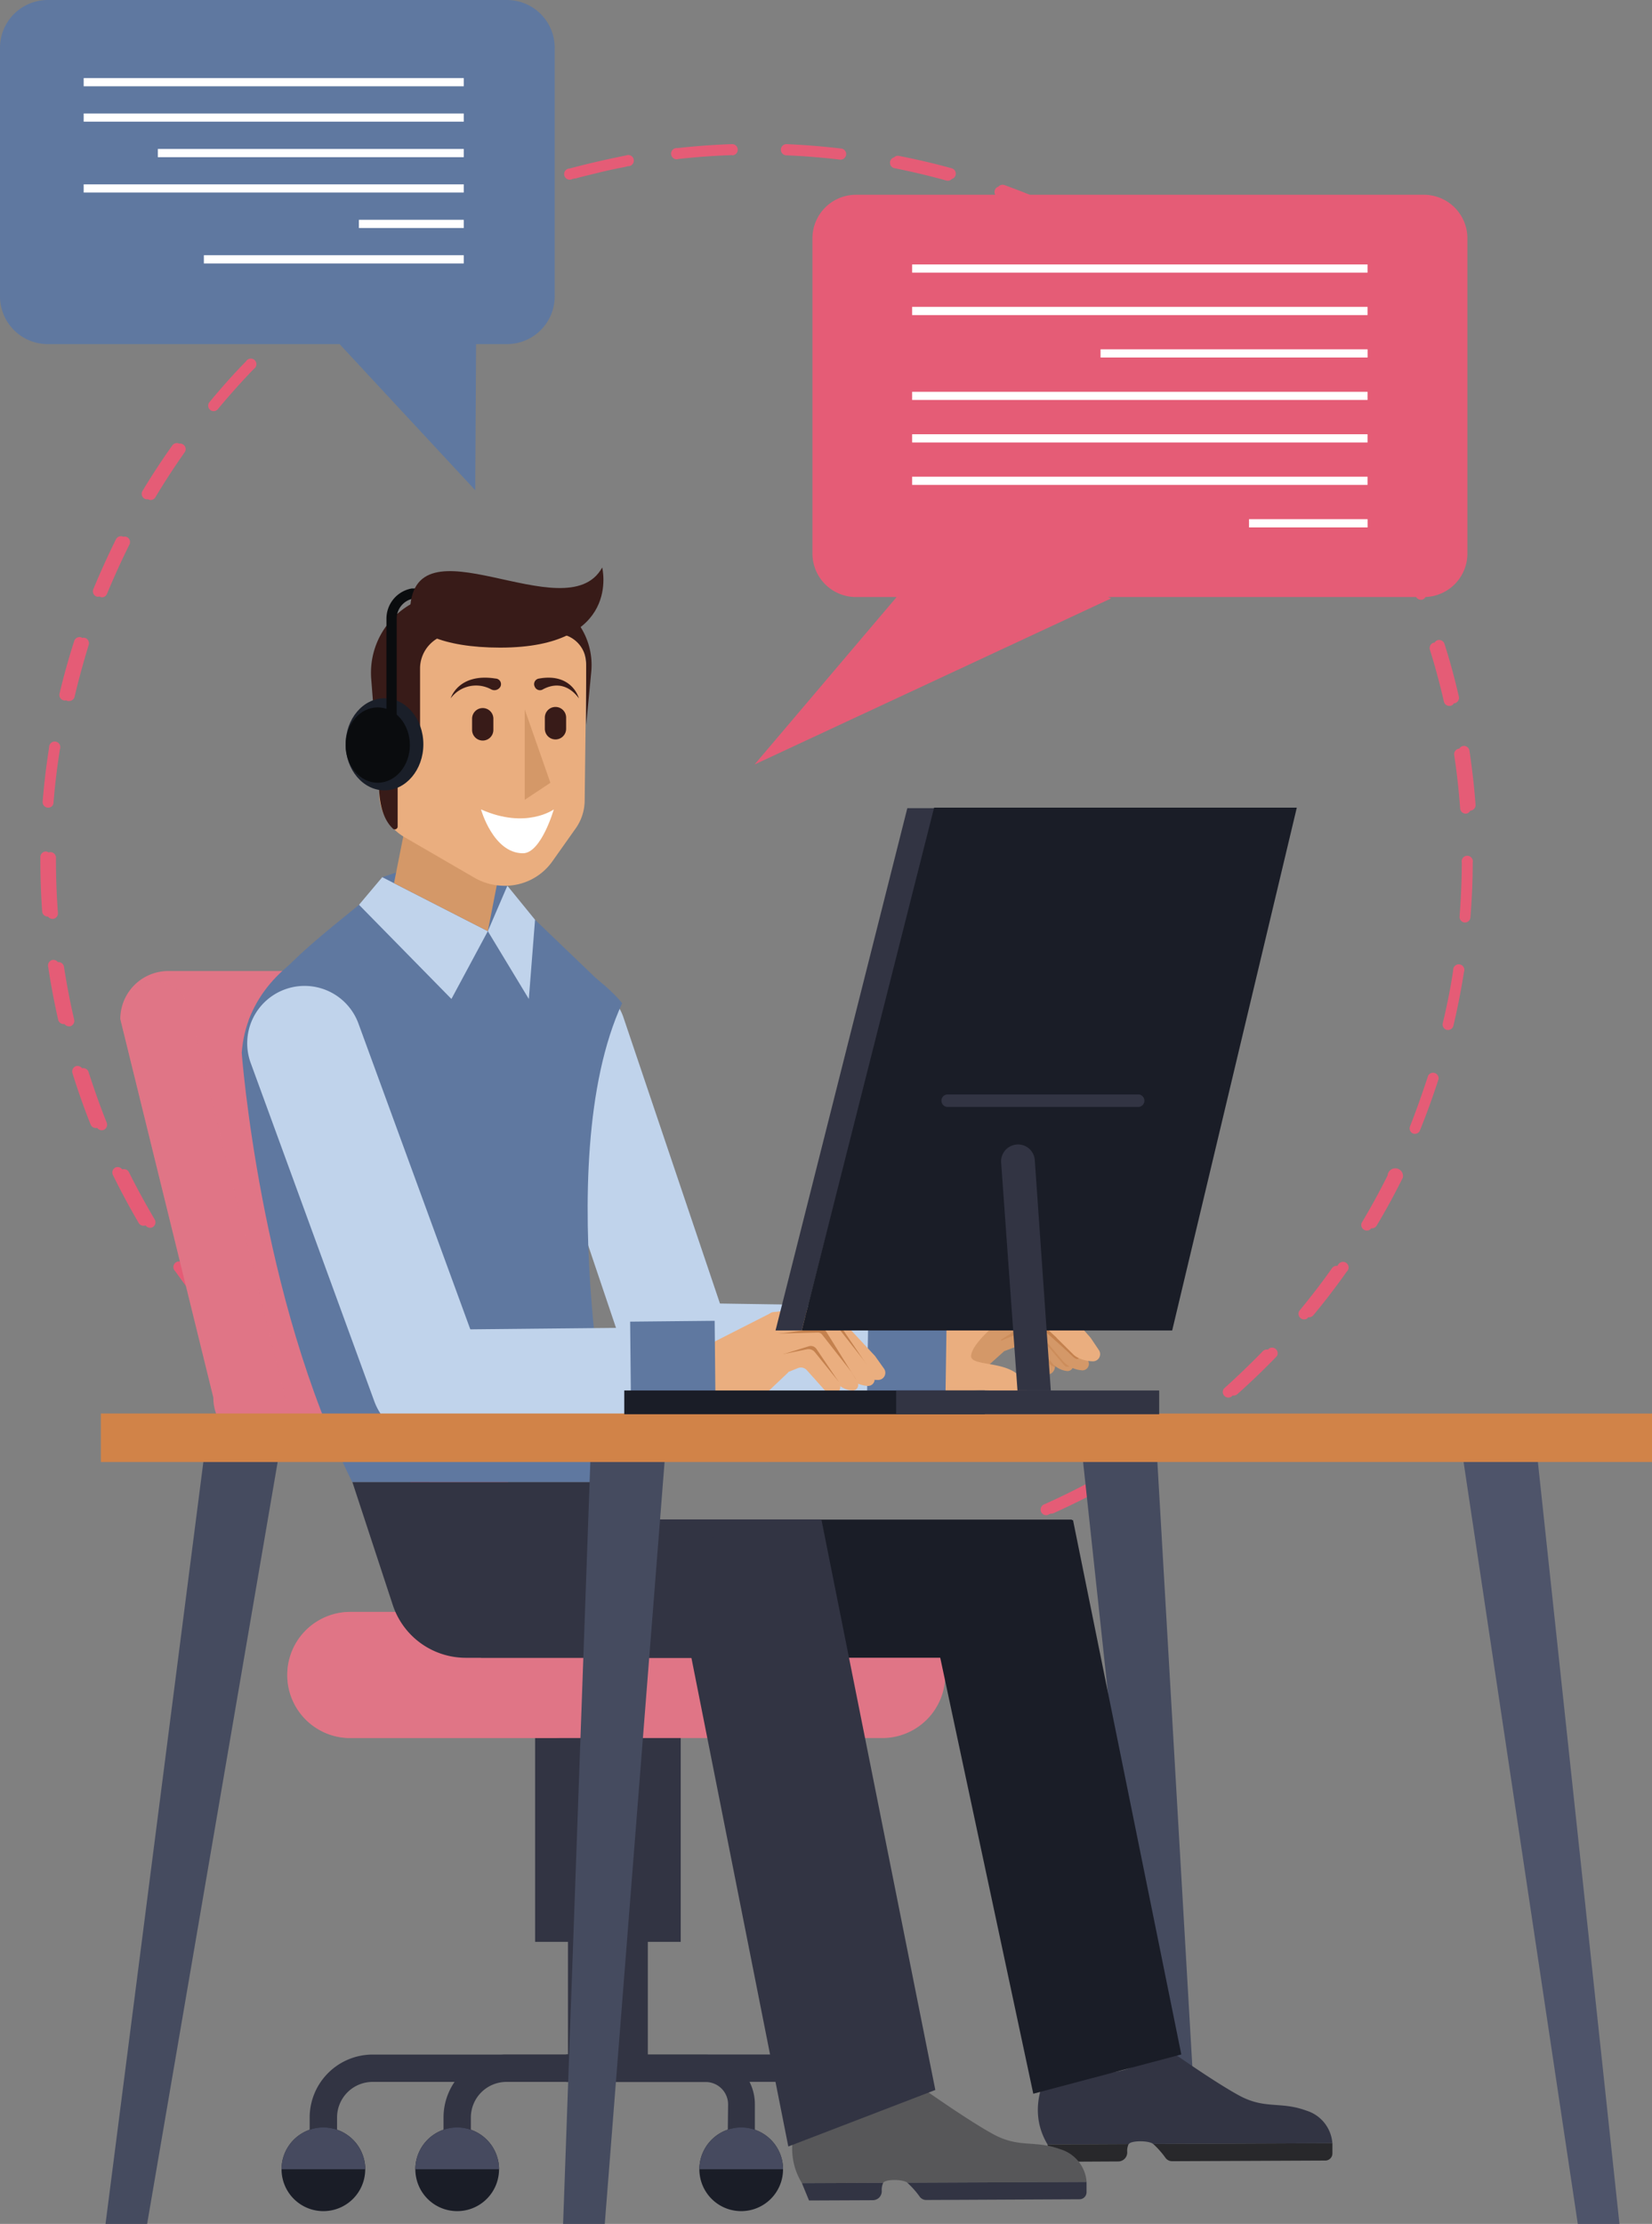 <svg xmlns="http://www.w3.org/2000/svg" viewBox="0 0 294.96 397"><rect x="0" y="0" width="294.96" height="397" fill="#808080" stroke="none"/><defs><style>.cls-1{isolation:isolate;}.cls-2{fill:#e55c76;}.cls-3{fill:#fff;}.cls-4{fill:#5f78a0;}.cls-5{fill:#323443;}.cls-6{fill:#1a1d27;}.cls-7{fill:#464a5f;}.cls-8{fill:#e07586;}.cls-12,.cls-9{mix-blend-mode:multiply;}.cls-9{opacity:0.4;}.cls-10{fill:#454b5f;}.cls-11{fill:#d49868;}.cls-12{opacity:0.5;}.cls-13{fill:#c4814e;}.cls-14{fill:#eaae7f;}.cls-15{fill:#c0d3eb;}.cls-16{fill:#381b18;}.cls-17{fill:#1a1f29;}.cls-18{fill:#0a0c0e;}.cls-19{fill:#28282b;}.cls-20{fill:#575759;}.cls-21{fill:#4e546a;}.cls-22{fill:#d18348;}</style></defs><g class="cls-1"><g id="Layer_2" data-name="Layer 2"><g id="OBJECTS"><path class="cls-2" d="M220.7,59.64a.75.75,0,0,1-.09.15.12.12,0,0,1-.05.05,1,1,0,0,1-1.33,0c-2.38-2.14-4.87-4.22-7.4-6.17a1,1,0,0,1,.32-1.7s0,0,0-.07a1,1,0,0,1,1.37-.18c2.58,2,5.12,4.08,7.54,6.25a1,1,0,0,1,.08,1.38A1,1,0,0,1,220.7,59.64Z"/><path class="cls-2" d="M205.3,47.84l-.12.15a1,1,0,0,1-1.21.11c-2.68-1.75-5.46-3.42-8.27-5a1,1,0,0,1-.38-1.32.93.93,0,0,1,.61-.47,1,1,0,0,1,1.23-.27c2.85,1.56,5.68,3.25,8.4,5a1,1,0,0,1,.29,1.35A1,1,0,0,1,205.3,47.84Z"/><path class="cls-2" d="M188.21,38.54l-.06.09a1,1,0,0,1-1.08.18c-2.92-1.32-5.93-2.54-8.94-3.64a1,1,0,0,1,.13-1.85,1,1,0,0,1,1.06-.29c3.06,1.11,6.11,2.34,9.07,3.68a1,1,0,0,1,.49,1.29A.94.94,0,0,1,188.21,38.54Z"/><path class="cls-2" d="M169.91,32l0,0a1,1,0,0,1-.94.23c-3.09-.86-6.25-1.61-9.39-2.23a1,1,0,0,1,.06-1.91.94.94,0,0,1,.85-.26c3.19.62,6.4,1.37,9.53,2.24a1,1,0,0,1-.08,1.89Z"/><path class="cls-2" d="M233.91,73.7a1,1,0,0,1-.76-.35c-2-2.47-4.19-4.9-6.41-7.21a1,1,0,1,1,1.41-1.35c2.25,2.34,4.44,4.81,6.51,7.32a1,1,0,0,1-.75,1.59Z"/><path class="cls-2" d="M112.14,29.66l-.32.07a.81.81,0,0,1-.22.07c-1.54.3-3.09.62-4.63,1s-2.83.68-4.22,1.06a.34.34,0,0,1-.14,0l-.41.1a1,1,0,1,1-.5-1.88q2.4-.64,4.83-1.2,2.63-.61,5.25-1.13a1,1,0,1,1,.36,1.92Z"/><path class="cls-2" d="M259.75,125.54l-.15,0a.87.87,0,0,1-.17.22.9.9,0,0,1-.45.24,1,1,0,0,1-1.17-.73c-.72-3.13-1.56-6.26-2.51-9.3a1,1,0,0,1,.64-1.23,1.1,1.1,0,0,1,.18,0,1,1,0,0,1,.56-.46,1,1,0,0,1,1.22.64c1,3.1,1.85,6.28,2.58,9.45A1,1,0,0,1,259.75,125.54Z"/><path class="cls-2" d="M245.58,89.47a1,1,0,0,1-.5.13,1,1,0,0,1-.84-.47c-1.63-2.76-3.4-5.48-5.24-8.11a1,1,0,0,1,1.6-1.12c1.87,2.66,3.66,5.43,5.32,8.23A1,1,0,0,1,245.58,89.47Z"/><path class="cls-2" d="M262.46,144.77a1,1,0,0,1-.14.21,1,1,0,0,1-.61.27,1,1,0,0,1-1-.9c-.24-3.2-.59-6.42-1.07-9.59a1,1,0,0,1,.82-1.11h.1a1,1,0,0,1,.69-.49,1,1,0,0,1,1.11.82c.49,3.21.86,6.48,1.1,9.73a1,1,0,0,1-.9,1Z"/><path class="cls-2" d="M254.06,107a.92.92,0,0,1-.36.07,1,1,0,0,1-.91-.61c-1.2-3-2.52-6-3.94-8.81a1,1,0,1,1,1.75-.87c1.44,2.91,2.79,5.92,4,9A1,1,0,0,1,254.06,107Z"/><path class="cls-2" d="M93.55,34.72c-3,1.08-6,2.29-9,3.6a1.14,1.14,0,0,1-.4.08l-.16,0a1,1,0,0,1-.77-1.79c3-1.32,6-2.53,9.09-3.62a.86.86,0,0,1,.42,0l.12,0a1,1,0,0,1,.66,1.84Z"/><path class="cls-2" d="M26.92,89.26a1,1,0,0,1-.49-.14.94.94,0,0,1-.67-.12,1,1,0,0,1-.33-1.34c1.67-2.78,3.48-5.54,5.37-8.19A1,1,0,0,1,32,79.19a1,1,0,0,1,1,1.51c-1.85,2.62-3.62,5.34-5.26,8.08A1,1,0,0,1,26.92,89.26Z"/><path class="cls-2" d="M38.89,73.05a1,1,0,0,1-.75.35,1,1,0,0,1-.62-.22,1,1,0,0,1-.13-1.38c2.07-2.5,4.27-5,6.53-7.29a1,1,0,1,1,1.4,1.35C43.09,68.17,40.93,70.59,38.89,73.05Z"/><path class="cls-2" d="M13.32,124.38a1,1,0,0,1-1,.76.91.91,0,0,1-.23,0,.77.77,0,0,1-.26-.12,1,1,0,0,1-.48,0,1,1,0,0,1-.73-1.18c.76-3.17,1.64-6.34,2.64-9.44a1,1,0,0,1,1.22-.63.78.78,0,0,1,.2.11.92.92,0,0,1,.52,0,1,1,0,0,1,.64,1.23C14.92,118.13,14.05,121.26,13.32,124.38Z"/><path class="cls-2" d="M32.88,225.8c1.84,2.62,3.81,5.2,5.86,7.67a1,1,0,0,1-.14,1.38,1,1,0,0,1-.62.22,1,1,0,0,1-.75-.36c-2.07-2.51-4.07-5.13-5.94-7.78a1,1,0,1,1,1.59-1.13Z"/><path class="cls-2" d="M18.26,106.63a1.21,1.21,0,0,1-.37-.07l-.11-.08a.93.93,0,0,1-.59,0,1,1,0,0,1-.54-1.27c1.24-3,2.6-6,4.05-8.93A1,1,0,0,1,22,95.81a.18.18,0,0,1,.07,0,.93.93,0,0,1,.61.07,1,1,0,0,1,.44,1.31c-1.42,2.85-2.76,5.81-4,8.78A1,1,0,0,1,18.26,106.63Z"/><path class="cls-2" d="M75.93,42.59c-2.81,1.53-5.6,3.18-8.3,4.92a.92.92,0,0,1-.53.16,1,1,0,0,1-.29-.05A1,1,0,0,1,66,45.87c2.73-1.76,5.57-3.43,8.43-5a1,1,0,0,1,.72-.08,1,1,0,0,1,1.15.45A1,1,0,0,1,75.93,42.59Z"/><path class="cls-2" d="M52.29,59.19a1,1,0,0,1-.65.24,1,1,0,0,1-.65-1.7c2.43-2.17,5-4.26,7.56-6.23a1,1,0,0,1,1.19,1.56C57.19,55,54.68,57.06,52.29,59.19Z"/><path class="cls-2" d="M150,28.5c-3.18-.38-6.42-.64-9.62-.77a1,1,0,0,1,.09-2c3.24.14,6.53.41,9.76.79a1,1,0,0,1,.85,1.09,1,1,0,0,1-.29.59A1,1,0,0,1,150,28.5Z"/><path class="cls-2" d="M9.55,143.32a1,1,0,0,1-.29.62,1,1,0,0,1-1.65-.78c.26-3.24.65-6.52,1.16-9.73a1,1,0,1,1,1.93.31C10.2,136.9,9.81,140.12,9.55,143.32Z"/><path class="cls-2" d="M260.6,163.63c.25-3.2.39-6.44.4-9.64a1,1,0,1,1,1.95,0c0,3.26-.15,6.55-.41,9.79a1,1,0,0,1-.3.63,1,1,0,0,1-.75.27A1,1,0,0,1,260.6,163.63Z"/><path class="cls-2" d="M130.76,27.69c-3.2.1-6.43.34-9.62.69a1,1,0,1,1-.21-1.94c3.23-.36,6.52-.6,9.76-.71a1,1,0,0,1,.07,2Z"/><path class="cls-2" d="M13.58,190.32a1,1,0,0,1,1.07.38,1,1,0,0,1,1.15.64c1,3.06,2.06,6.11,3.26,9.09a1,1,0,0,1-.54,1.27.92.92,0,0,1-.36.07,1,1,0,0,1-.8-.43,1,1,0,0,1-1.17-.57c-1.2-3-2.3-6.13-3.26-9.23A1,1,0,0,1,13.58,190.32Z"/><path class="cls-2" d="M58.41,253.48a1,1,0,0,1,1.13,0c2.55,1.94,5.2,3.81,7.88,5.56a1,1,0,0,1-.53,1.79,1,1,0,0,1-.53-.15l0,0a1,1,0,0,1-1.1,0c-2.71-1.77-5.4-3.68-8-5.66a1,1,0,0,1-.18-1.37A1,1,0,0,1,58.41,253.48Z"/><path class="cls-2" d="M92.15,272l.22.08a.93.93,0,0,1,.9-.15c3,1.08,6.11,2.06,9.19,2.91a1,1,0,0,1-.25,1.92,1.09,1.09,0,0,1-.26,0l-.28-.08a1,1,0,0,1-.85.18c-3.14-.87-6.28-1.88-9.34-3a1,1,0,0,1-.58-1.25A1,1,0,0,1,92.15,272Z"/><path class="cls-2" d="M74.56,264l.09.05a1,1,0,0,1,1-.08c2.82,1.54,5.72,3,8.64,4.29a1,1,0,0,1,.49,1.29,1,1,0,0,1-.89.58.93.93,0,0,1-.4-.09l-.15-.07a1,1,0,0,1-1,.12c-3-1.34-5.92-2.81-8.78-4.37a1,1,0,0,1,.94-1.72Z"/><path class="cls-2" d="M129.88,279.37h.53a1,1,0,0,1,.59-.19c3.2.12,6.47.12,9.65,0a1,1,0,0,1,1,.93,1,1,0,0,1-.94,1h-.61a1,1,0,0,1-.52.19c-3.25.11-6.54.1-9.79,0a1,1,0,1,1,.08-1.95Z"/><path class="cls-2" d="M110.73,277.11l.36.06a1,1,0,0,1,.76-.18c3.15.61,6.35,1.1,9.54,1.47a1,1,0,0,1-.11,1.94h-.12l-.43-.06a1,1,0,0,1-.7.2c-3.23-.38-6.49-.89-9.67-1.51a1,1,0,1,1,.37-1.92Z"/><path class="cls-2" d="M8.17,152a1,1,0,0,1,.51.18.82.82,0,0,1,.31-.07,1,1,0,0,1,1,1v.29c0,3.22.12,6.46.36,9.64a1,1,0,0,1-.9,1H9.36a1,1,0,0,1-.78-.41h0a1,1,0,0,1-1.05-.91c-.23-3.23-.34-6.53-.32-9.78A1,1,0,0,1,8.17,152Z"/><path class="cls-2" d="M43.88,240.4l.11.11a1,1,0,0,1,1.17.16c2.22,2.31,4.56,4.56,7,6.69a1,1,0,0,1,.07,1.38,1,1,0,0,1-.72.33,1,1,0,0,1-.59-.21,1,1,0,0,1-1.16-.09c-2.41-2.16-4.78-4.45-7-6.81l-.21-.21a1,1,0,0,1,1.41-1.35Z"/><path class="cls-2" d="M9.4,171.36a1,1,0,0,1,.93.39,1,1,0,0,1,1.09.82c.49,3.17,1.1,6.36,1.83,9.47a1,1,0,0,1-.73,1.17l-.22,0a1,1,0,0,1-.79-.41,1,1,0,0,1-1.12-.74c-.72-3.17-1.33-6.4-1.81-9.62A1,1,0,0,1,9.4,171.36Z"/><path class="cls-2" d="M20.6,208.42a1,1,0,0,1,1.22.34,1,1,0,0,1,1.19.47c1.43,2.87,3,5.72,4.62,8.48a1,1,0,0,1-.34,1.34,1,1,0,0,1-.5.13,1,1,0,0,1-.8-.43,1,1,0,0,1-1.2-.39c-1.65-2.81-3.21-5.71-4.64-8.63A1,1,0,0,1,20.6,208.42Z"/><path class="cls-2" d="M255,192a1,1,0,0,1,1.86.6c-1,3.1-2.12,6.2-3.34,9.21a.89.89,0,0,1-.23.34,1,1,0,0,1-1,.2,1,1,0,0,1-.54-1.27C252.94,198.08,254,195,255,192Z"/><path class="cls-2" d="M237.84,226.37a1,1,0,0,1,.95-.39l.07-.09a1,1,0,1,1,1.59,1.12c-1.87,2.66-3.87,5.27-5.95,7.78a1,1,0,0,1-.75.36.58.58,0,0,1-.18,0l-.12.15-.07.08A1,1,0,0,1,232,234C234,231.55,236,229,237.84,226.37Z"/><path class="cls-2" d="M225.5,241.18a1,1,0,0,1,.89-.26c.06-.06.13-.12.18-.18a1,1,0,0,1,1.41,1.35c-2.26,2.35-4.63,4.63-7.06,6.79a1,1,0,0,1-.65.25,1.42,1.42,0,0,1-.2,0l-.24.22a1,1,0,0,1-1.3-1.47C220.93,245.72,223.29,243.46,225.5,241.18Z"/><path class="cls-2" d="M247.75,209.84a1.38,1.38,0,1,1,2.73.37c-1.45,2.91-3,5.8-4.69,8.59a1,1,0,0,1-.84.48l-.14,0,0,0a.67.67,0,0,1-.17.2,1,1,0,0,1-1.51-1.2C244.76,215.55,246.32,212.71,247.75,209.84Z"/><path class="cls-2" d="M149.14,278.69l.75-.1a1.15,1.15,0,0,1,.37-.12c3.18-.36,6.39-.85,9.54-1.45a1,1,0,0,1,1.14.77,1,1,0,0,1-.78,1.15l-.86.15a.79.79,0,0,1-.26.08c-3.19.61-6.45,1.1-9.68,1.46a1,1,0,1,1-.22-1.94Z"/><path class="cls-2" d="M259.46,173.21a1,1,0,1,1,1.93.3c-.51,3.22-1.14,6.45-1.89,9.61a1,1,0,0,1-1.18.73,1,1,0,0,1-.72-1.18C258.34,179.56,259,176.37,259.46,173.21Z"/><path class="cls-2" d="M203.18,259.49c2.69-1.73,5.35-3.59,7.9-5.53a1,1,0,0,1,.78-.17l.32-.23a1,1,0,0,1,1.18,1.56c-2.59,2-5.29,3.87-8,5.63a1,1,0,0,1-.53.16l-.21,0-.37.24a1,1,0,0,1-1.35-.29A1,1,0,0,1,203.18,259.49Z"/><path class="cls-2" d="M168.07,275.1c3.1-.84,6.19-1.81,9.2-2.88a1.15,1.15,0,0,1,.41-.05l.71-.23a1,1,0,1,1,.66,1.83c-3.07,1.1-6.21,2.09-9.35,3a1.07,1.07,0,0,1-.25,0h-.06l-.81.23a1,1,0,0,1-1.19-.69A1,1,0,0,1,168.07,275.1Z"/><path class="cls-2" d="M186.22,268.65c2.93-1.3,5.84-2.73,8.66-4.25a1,1,0,0,1,.61-.09l.5-.26a1,1,0,0,1,1.33.39,1,1,0,0,1-.4,1.32c-2.86,1.56-5.81,3-8.78,4.35a.93.93,0,0,1-.4.09l-.16,0-.56.26a1,1,0,0,1-.8-1.79Z"/><path class="cls-2" d="M134.73,136.47l25.36-29.89h-7.26a7.77,7.77,0,0,1-7.77-7.77V42.54a7.77,7.77,0,0,1,7.77-7.77H254.21A7.77,7.77,0,0,1,262,42.54V98.81a7.77,7.77,0,0,1-7.77,7.77H197.85l.54.24Z"/><rect class="cls-3" x="162.86" y="47.21" width="81.31" height="1.46"/><rect class="cls-3" x="162.86" y="54.78" width="81.31" height="1.47"/><rect class="cls-3" x="196.5" y="62.36" width="47.68" height="1.46"/><rect class="cls-3" x="162.86" y="69.94" width="81.31" height="1.46"/><rect class="cls-3" x="162.86" y="77.52" width="81.31" height="1.47"/><rect class="cls-3" x="162.86" y="85.1" width="81.31" height="1.46"/><rect class="cls-3" x="223.01" y="92.68" width="21.17" height="1.47"/><path class="cls-4" d="M60.8,61.05H8.52A8.15,8.15,0,0,1,.38,52.91V8.52A8.16,8.16,0,0,1,8.52.37h82a8.16,8.16,0,0,1,8.14,8.15V52.91a8.15,8.15,0,0,1-8.14,8.14H84.66l-.17,25.52Z"/><path class="cls-4" d="M90.55.75a7.77,7.77,0,0,1,7.77,7.77V52.91a7.77,7.77,0,0,1-7.77,7.77H84.29l-.17,24.94-23-24.74.45-.2H8.52A7.77,7.77,0,0,1,.75,52.91V8.52A7.77,7.77,0,0,1,8.52.75h82m0-.75h-82A8.53,8.53,0,0,0,0,8.52V52.91a8.53,8.53,0,0,0,8.52,8.52H60.63l22.94,24.7,1.29,1.39V85.63L85,61.43h5.52a8.53,8.53,0,0,0,8.52-8.52V8.52A8.53,8.53,0,0,0,90.55,0Z"/><rect class="cls-3" x="14.94" y="13.94" width="67.86" height="1.46"/><rect class="cls-3" x="14.94" y="20.26" width="67.86" height="1.46"/><rect class="cls-3" x="28.18" y="26.59" width="54.62" height="1.47"/><rect class="cls-3" x="14.94" y="32.91" width="67.86" height="1.46"/><rect class="cls-3" x="64.08" y="39.24" width="18.72" height="1.47"/><rect class="cls-3" x="36.4" y="45.56" width="46.4" height="1.47"/><path class="cls-5" d="M55.29,384.63h4.89V378a6.35,6.35,0,0,1,6.34-6.35h46.37v-4.88H66.52A11.25,11.25,0,0,0,55.29,378Z"/><path class="cls-5" d="M79.19,384.63h4.88V378a6.36,6.36,0,0,1,6.35-6.35h22.42v-4.88H90.42A11.24,11.24,0,0,0,79.19,378Z"/><path class="cls-5" d="M153.79,384.63h4.88V375a8.25,8.25,0,0,0-8.23-8.24H101.08v4.88h49.36a3.36,3.36,0,0,1,3.35,3.36Z"/><path class="cls-5" d="M129.9,384.63h4.88v-9a8.85,8.85,0,0,0-8.83-8.84H101.12v4.88H126a4,4,0,0,1,4,4Z"/><rect class="cls-5" x="101.42" y="330.93" width="14.26" height="40.21" transform="translate(217.09 702.08) rotate(180)"/><rect class="cls-5" x="95.55" y="306.44" width="26" height="40.21" transform="translate(217.09 653.09) rotate(180)"/><path class="cls-6" d="M50.27,387.25a7.47,7.47,0,1,0,7.47-7.47A7.47,7.47,0,0,0,50.27,387.25Z"/><path class="cls-7" d="M57.74,379.78a7.47,7.47,0,0,1,7.47,7.47H50.27A7.46,7.46,0,0,1,57.74,379.78Z"/><path class="cls-6" d="M74.16,387.25a7.47,7.47,0,1,0,7.47-7.47A7.47,7.47,0,0,0,74.16,387.25Z"/><path class="cls-7" d="M81.63,379.78a7.47,7.47,0,0,1,7.47,7.47H74.16A7.46,7.46,0,0,1,81.63,379.78Z"/><path class="cls-6" d="M124.87,387.25a7.47,7.47,0,1,0,7.47-7.47A7.48,7.48,0,0,0,124.87,387.25Z"/><path class="cls-7" d="M132.34,379.78a7.46,7.46,0,0,1,7.47,7.47H124.87A7.47,7.47,0,0,1,132.34,379.78Z"/><path class="cls-8" d="M46.66,258.07H93.52a8.58,8.58,0,0,0,8.58-8.58l-2.93-67.57a8.58,8.58,0,0,0-8.58-8.58H30.06a8.58,8.58,0,0,0-8.58,8.58l16.61,67.57A8.58,8.58,0,0,0,46.66,258.07Z"/><path class="cls-8" d="M62.53,310.27h95A11.24,11.24,0,0,0,168.77,299h0a11.25,11.25,0,0,0-11.24-11.25h-95A11.25,11.25,0,0,0,51.29,299h0A11.24,11.24,0,0,0,62.53,310.27Z"/><g class="cls-9"><path class="cls-8" d="M62.53,310.27H98.79A11.24,11.24,0,0,0,110,299h0a11.25,11.25,0,0,0-11.24-11.25H62.53A11.25,11.25,0,0,0,51.29,299h0A11.24,11.24,0,0,0,62.53,310.27Z"/></g><rect class="cls-8" x="78.24" y="248.33" width="13.67" height="43.63" transform="translate(-62.84 28.61) rotate(-14)"/><g class="cls-9"><path class="cls-8" d="M46.41,257.07h0a6.2,6.2,0,0,0,4.53-7.5L33.78,180a6.19,6.19,0,0,0-7.5-4.53h0a6.19,6.19,0,0,0-4.53,7.5l17.16,69.54A6.2,6.2,0,0,0,46.41,257.07Z"/></g><polygon class="cls-10" points="206 378.28 213.43 378.28 206.6 260.2 193.3 260.2 206 378.28"/><path class="cls-4" d="M111.08,179.1,95.53,164.19l-5.09-6.07-15.92-2.69a7.61,7.61,0,0,0-3.64.28l-2.63.88s.19,1.32-4.15,4.93c-5.8,4.83-16.82,13-19.7,20.66Z"/><path class="cls-11" d="M177,238.25l5.61-1a1.43,1.43,0,0,1,1.38.54l4.07,5.3a1.44,1.44,0,0,1-.57,2.19h0a1.45,1.45,0,0,1-1.65-.39L182.54,241a1.43,1.43,0,0,0-1.59-.42l-3,1.13a1.43,1.43,0,0,1-1.9-1.08l-.13-.7A1.43,1.43,0,0,1,177,238.25Z"/><g class="cls-12"><path class="cls-13" d="M188.68,243.86s-.37.83-2-1.15a53.07,53.07,0,0,0-4.16-4.24,1.11,1.11,0,0,0-1.18-.21l-3.56,1.48,5.08-3.16Z"/></g><path class="cls-11" d="M175.35,238.27l1.61-3.39a.94.94,0,0,1,.85-.54h6.83a1,1,0,0,1,.76.38l5.06,6.8.07.11,1,1.72a1,1,0,0,1-1,1.4A4.09,4.09,0,0,1,188,243.5l-1.88-2.21-.13-.18-3.16-3.42a1,1,0,0,0-.93-.28l-2.06.51a.9.9,0,0,0-.21.08l-2.94,1.52a.94.94,0,0,1-1.38-.77h0A1,1,0,0,1,175.35,238.27Z"/><g class="cls-12"><path class="cls-13" d="M183.58,234.58a2.9,2.9,0,0,0-2.39.46l-4.57,2.4c1.36-.32-1.39,1.44,4.1-.94a4.59,4.59,0,0,1,2.05-.41c1.21.19,7.21,7.73,7.44,7.82.53.21.82-.13,1.38-.08a82.37,82.37,0,0,0-5.26-6.78A8.52,8.52,0,0,0,183.58,234.58Z"/></g><path class="cls-11" d="M174.48,236.69l2-4.16a1.18,1.18,0,0,1,1.05-.66h8.35a1.13,1.13,0,0,1,.93.47l6.2,8.32.08.13,1.18,2.11A1.16,1.16,0,0,1,193,244.6a5,5,0,0,1-3.12-1.52l-2.31-2.7a.82.82,0,0,0-.16-.22L183.57,236a1.16,1.16,0,0,0-1.13-.34l-2.52.62a1.17,1.17,0,0,0-.26.1l-3.59,1.87a1.17,1.17,0,0,1-1.7-1h0A1.24,1.24,0,0,1,174.48,236.69Z"/><path class="cls-13" d="M192.81,241.35s.18,2.26-1.38.71-8.24-7.39-8.24-7.39l-6.48,1.75,6.61-4.54Z"/><path class="cls-14" d="M174,236.06l1.77-4.73a1.3,1.3,0,0,1,1.09-.83l9.14-.78a1.25,1.25,0,0,1,1.06.42l7.55,8.54.11.13,1.48,2.2a1.28,1.28,0,0,1-1.17,2,6.18,6.18,0,0,1-2.81-.77,3.59,3.59,0,0,1-.74-.61l-2.77-2.74a1.43,1.43,0,0,0-.2-.23l-4.62-4.22a1.29,1.29,0,0,0-1.27-.27l-2.71.92a1,1,0,0,0-.27.13l-3.76,2.37a1.28,1.28,0,0,1-1.95-.88h0A1.26,1.26,0,0,1,174,236.06Z"/><path class="cls-11" d="M178,236.17l1.23,5.09-5.09,4.58C169.89,239.77,175.81,238.59,178,236.17Z"/><path class="cls-14" d="M176.64,230.54l1.35,5.63c-2.18,2.42-9,2.75-3.86,9.67l-3,2.69-8.84-1,.74-10.48Z"/><path class="cls-14" d="M178.11,236.19s-4.39,3.45-4.72,5.74,7.51.57,9.46,4.94-1.11,2-4.42,1.51a27.18,27.18,0,0,0-7.28.15l-2.94-9.76Z"/><path class="cls-15" d="M124.4,250.19h0a9.5,9.5,0,0,0,6-12l-19.07-56.52a9.49,9.49,0,0,0-12-6h0a9.5,9.5,0,0,0-6,12l19.07,56.53A9.5,9.5,0,0,0,124.4,250.19Z"/><path class="cls-15" d="M156.24,251.33l.27-18.21-35.13-.53a9.11,9.11,0,0,0-9.24,9h0a9.1,9.1,0,0,0,9,9.24Z"/><rect class="cls-4" x="151.91" y="235.22" width="20.03" height="14" transform="translate(406.54 83.94) rotate(90.86)"/><path class="cls-4" d="M111.08,179.1s-6.61-8.94-23.92-13.6-42.59,3.13-44,22.45c0,0,3.23,43.76,19.74,76.63h47.25S97.79,207.93,111.08,179.1Z"/><polygon class="cls-15" points="68.25 156.59 87.1 166.23 80.6 178.33 64.1 161.52 68.25 156.59"/><polygon class="cls-15" points="90.59 158.12 87.1 166.23 94.42 178.33 95.53 164.19 90.59 158.12"/><polygon class="cls-11" points="89.68 153 87.1 166.23 70.35 157.66 72.49 146.85 90.59 143.62 89.68 153"/><path class="cls-14" d="M72.4,149.55l12.31,7.14a10.66,10.66,0,0,0,5.37,1.43h0a10.32,10.32,0,0,0,8.43-4.2l4.25-6a8.67,8.67,0,0,0,1.63-5l.29-23.49C104.68,112,98.09,106,90,106H86.19c-10.21,0-18.48,7.61-18.48,17v18.79A9.08,9.08,0,0,0,72.4,149.55Z"/><path class="cls-16" d="M71,147.5v-8.59a.46.46,0,0,1,.06-.23l1.33-2.56a.51.51,0,0,1,.45-.28h1.66a.5.5,0,0,0,.5-.5v-16a6.23,6.23,0,0,1,6.22-6.22H99.3a5.36,5.36,0,0,1,5.36,5.38l0,10.92.91-9.52A12.72,12.72,0,0,0,92.89,106H80.34a14.1,14.1,0,0,0-14.06,15.21l1.42,18v.08c0,.5-.4,5.87,2.39,8.57A.51.51,0,0,0,71,147.5Z"/><path class="cls-11" d="M68.88,139.45h0a3.61,3.61,0,0,0,3.61-3.61v-6a3.61,3.61,0,0,0-3.61-3.61h0a3.61,3.61,0,0,0-3.61,3.61v6A3.61,3.61,0,0,0,68.88,139.45Z"/><polygon class="cls-11" points="93.69 126.64 98.27 139.74 93.69 142.78 93.69 126.64"/><path class="cls-16" d="M99.18,132h0a1.9,1.9,0,0,0,1.9-1.9v-2a1.9,1.9,0,0,0-1.9-1.9h0a1.9,1.9,0,0,0-1.9,1.9v2A1.9,1.9,0,0,0,99.18,132Z"/><path class="cls-16" d="M86.19,132.2h0a1.9,1.9,0,0,0,1.9-1.9v-2a1.9,1.9,0,0,0-1.9-1.9h0a1.9,1.9,0,0,0-1.9,1.9v2A1.9,1.9,0,0,0,86.19,132.2Z"/><path class="cls-16" d="M96.92,123.07c1.38-.76,4.07-1.56,6.44,1.59,0,0-1.19-4.58-7.1-3.53a1,1,0,0,0-.78,1.46h0A1,1,0,0,0,96.92,123.07Z"/><path class="cls-16" d="M87.71,123.07a5.64,5.64,0,0,0-7.24,1.59s1.34-4.58,8-3.53a1,1,0,0,1,.87,1.46h0A1.23,1.23,0,0,1,87.71,123.07Z"/><path class="cls-3" d="M98.88,144.49s-4.93,3.6-13,0c0,0,2.18,7.83,7.49,7.83C96.63,152.32,98.88,144.49,98.88,144.49Z"/><ellipse class="cls-17" cx="68.65" cy="132.87" rx="6.94" ry="8.22"/><path class="cls-18" d="M61.71,133c0,3.72,2.57,6.73,5.73,6.73s5.74-3,5.74-6.73-2.57-6.72-5.74-6.72S61.71,129.27,61.71,133Z"/><path class="cls-18" d="M69,132.2h1.83V110.43a3.63,3.63,0,0,1,2.9-3.56h6v-1.82H73.52A5.47,5.47,0,0,0,69,110.43Z"/><path class="cls-16" d="M107.52,101.31s3.59,14.3-18.23,14.3c-10.31,0-16.08-2.9-16.08-6.18C73.21,91.54,101.08,112.94,107.52,101.31Z"/><polygon class="cls-14" points="123.87 251.71 132.79 252.51 140.73 245 137.87 234.27 124.35 241.14 123.87 251.71"/><path class="cls-14" d="M135.38,239.89l1.67-4.81a1.29,1.29,0,0,1,1.07-.86l9.18-1a1.29,1.29,0,0,1,1.08.41l7.82,8.4a.64.64,0,0,1,.1.13l1.55,2.18a1.28,1.28,0,0,1-1.12,2,5.49,5.49,0,0,1-3.62-1.29l-2.85-2.69a1.1,1.1,0,0,0-.21-.22L145.29,238a1.27,1.27,0,0,0-1.28-.24l-2.7,1a1.15,1.15,0,0,0-.27.14l-3.73,2.49a1.29,1.29,0,0,1-2-.85h0A1.26,1.26,0,0,1,135.38,239.89Z"/><path class="cls-13" d="M139.1,235l8.25-.89a1.48,1.48,0,0,1,1.37.63l6,8.84Z"/><path class="cls-14" d="M136,239.9l1.88-4.23a1.16,1.16,0,0,1,1-.7l8.4-.22a1.16,1.16,0,0,1,.95.45l6.45,8.22.08.13,1.24,2.1a1.17,1.17,0,0,1-1.17,1.75,5,5,0,0,1-3.18-1.45l-2.39-2.66a1.18,1.18,0,0,0-.17-.22l-4-4.12a1.13,1.13,0,0,0-1.14-.31l-2.53.69a1.17,1.17,0,0,0-.26.1l-3.57,2a1.17,1.17,0,0,1-1.73-.92h0A1.15,1.15,0,0,1,136,239.9Z"/><path class="cls-13" d="M138.89,238.1l7.38-.95a1.29,1.29,0,0,1,1.28.61l5.28,8.5Z"/><path class="cls-14" d="M136.76,242.09l1.54-3.46a1,1,0,0,1,.85-.57l6.87-.18a.93.93,0,0,1,.77.37l5.27,6.72.07.1,1,1.71a1,1,0,0,1-1,1.44,4.11,4.11,0,0,1-2.6-1.19l-2-2.18a1.09,1.09,0,0,0-.13-.17l-3.27-3.37a1,1,0,0,0-.94-.26l-2.06.57a1,1,0,0,0-.21.08l-2.92,1.61a1,1,0,0,1-1.42-.75h0A1,1,0,0,1,136.76,242.09Z"/><path class="cls-13" d="M139.86,241.74l4.54-1.41a1.22,1.22,0,0,1,1.37.47l3.95,5.84Z"/><path class="cls-14" d="M138.47,242l5.62-1.13a1.45,1.45,0,0,1,1.4.51l4.23,5.24a1.44,1.44,0,0,1-.52,2.21h0a1.44,1.44,0,0,1-1.67-.35l-3.46-3.87a1.42,1.42,0,0,0-1.61-.38l-3,1.21a1.45,1.45,0,0,1-2-1l-.14-.7A1.44,1.44,0,0,1,138.47,242Z"/><path class="cls-15" d="M80,256.26h0a10.25,10.25,0,0,0,6.1-13.14L64,182.72a10.24,10.24,0,0,0-13.13-6.1h0a10.24,10.24,0,0,0-6.11,13.13l22.07,60.4A10.24,10.24,0,0,0,80,256.26Z"/><path class="cls-15" d="M114.29,256.63,114.1,237l-37.87.38a9.8,9.8,0,0,0-9.72,9.91h0A9.82,9.82,0,0,0,76.42,257Z"/><rect class="cls-4" x="109.38" y="239.12" width="21.59" height="15.09" transform="translate(365.62 124.03) rotate(89.43)"/><path class="cls-5" d="M201.55,382.75l-14.51.07c-4.33-7.2.8-14.1.8-14.1,1.38,1.89,12.72,2.35,16-.76s4.29-2.42,4.29-2.42,8.44,6,13.1,8.53,7.39,1,12,2.7a6.59,6.59,0,0,1,4.66,5.82l-32,.14C205.14,382.08,201.88,382.1,201.55,382.75Z"/><path class="cls-19" d="M205.9,382.73l32-.14v1.83a1.27,1.27,0,0,1-1.26,1.27l-27.36.12a1.46,1.46,0,0,1-1.17-.58A15.58,15.58,0,0,0,205.9,382.73Z"/><path class="cls-19" d="M187,382.82l14.51-.07a2.85,2.85,0,0,0-.25,1.37,1.61,1.61,0,0,1-1.57,1.73l-11.42.06Z"/><rect class="cls-6" x="108.94" y="271.28" width="82.43" height="24.66" transform="translate(300.31 567.21) rotate(180)"/><polygon class="cls-6" points="163.6 275.9 184.49 373.76 210.92 366.75 191.58 271.34 163.6 275.9"/><path class="cls-5" d="M62.92,264.58l7.2,21.91a13.73,13.73,0,0,0,13,9.45h43.6l-16.6-31.36Z"/><rect class="cls-5" x="85.89" y="271.25" width="60.57" height="24.69" transform="translate(232.35 567.18) rotate(180)"/><path class="cls-20" d="M157.69,389.67l-14.51.06c-4.33-7.19.79-14.09.79-14.09,1.39,1.88,12.73,2.35,16-.76s4.29-2.42,4.29-2.42,8.44,6,13.09,8.53,7.4,1,12,2.69a6.61,6.61,0,0,1,4.66,5.83l-32,.14C161.28,389,158,389,157.69,389.67Z"/><path class="cls-5" d="M162,389.65l32-.14v1.82a1.26,1.26,0,0,1-1.26,1.27l-27.36.13a1.43,1.43,0,0,1-1.17-.59A15.56,15.56,0,0,0,162,389.65Z"/><path class="cls-5" d="M143.18,389.73l14.51-.06a3,3,0,0,0-.26,1.37,1.6,1.6,0,0,1-1.56,1.73l-11.42.05Z"/><polygon class="cls-5" points="119.44 275.73 140.75 383.18 167 373.09 146.67 271.31 119.44 275.73"/><polygon class="cls-21" points="281.71 397 289.15 397 274.5 260.2 261.2 260.2 281.71 397"/><polygon class="cls-10" points="100.54 397 107.98 397 118.72 260.2 105.43 260.2 100.54 397"/><polygon class="cls-10" points="18.84 397 26.27 397 49.71 260.2 36.41 260.2 18.84 397"/><rect class="cls-22" x="18.02" y="252.34" width="276.94" height="8.65" transform="translate(312.98 513.33) rotate(180)"/><g class="cls-12"><rect class="cls-22" x="18.02" y="252.34" width="119.29" height="8.65" transform="translate(155.34 513.33) rotate(180)"/></g><rect class="cls-6" x="111.46" y="248.23" width="64.37" height="4.24" transform="translate(287.29 500.69) rotate(180)"/><polygon class="cls-5" points="162 144.27 138.47 237.51 143.15 237.51 167.11 144.27 162 144.27"/><polygon class="cls-6" points="143.15 237.51 209.29 237.51 231.54 144.18 166.78 144.18 143.15 237.51"/><path class="cls-5" d="M187.62,248.23l-2.86-41.12a3,3,0,0,0-4.45-2.43h0a3,3,0,0,0-1.56,2.85l2.92,40.7Z"/><rect class="cls-5" x="160.01" y="248.23" width="46.96" height="4.24" transform="translate(366.98 500.69) rotate(180)"/><path class="cls-5" d="M169.21,197.61h34a1.12,1.12,0,0,0,1.12-1.12h0a1.12,1.12,0,0,0-1.12-1.12h-34a1.12,1.12,0,0,0-1.12,1.12h0A1.12,1.12,0,0,0,169.21,197.61Z"/></g></g></g></svg>